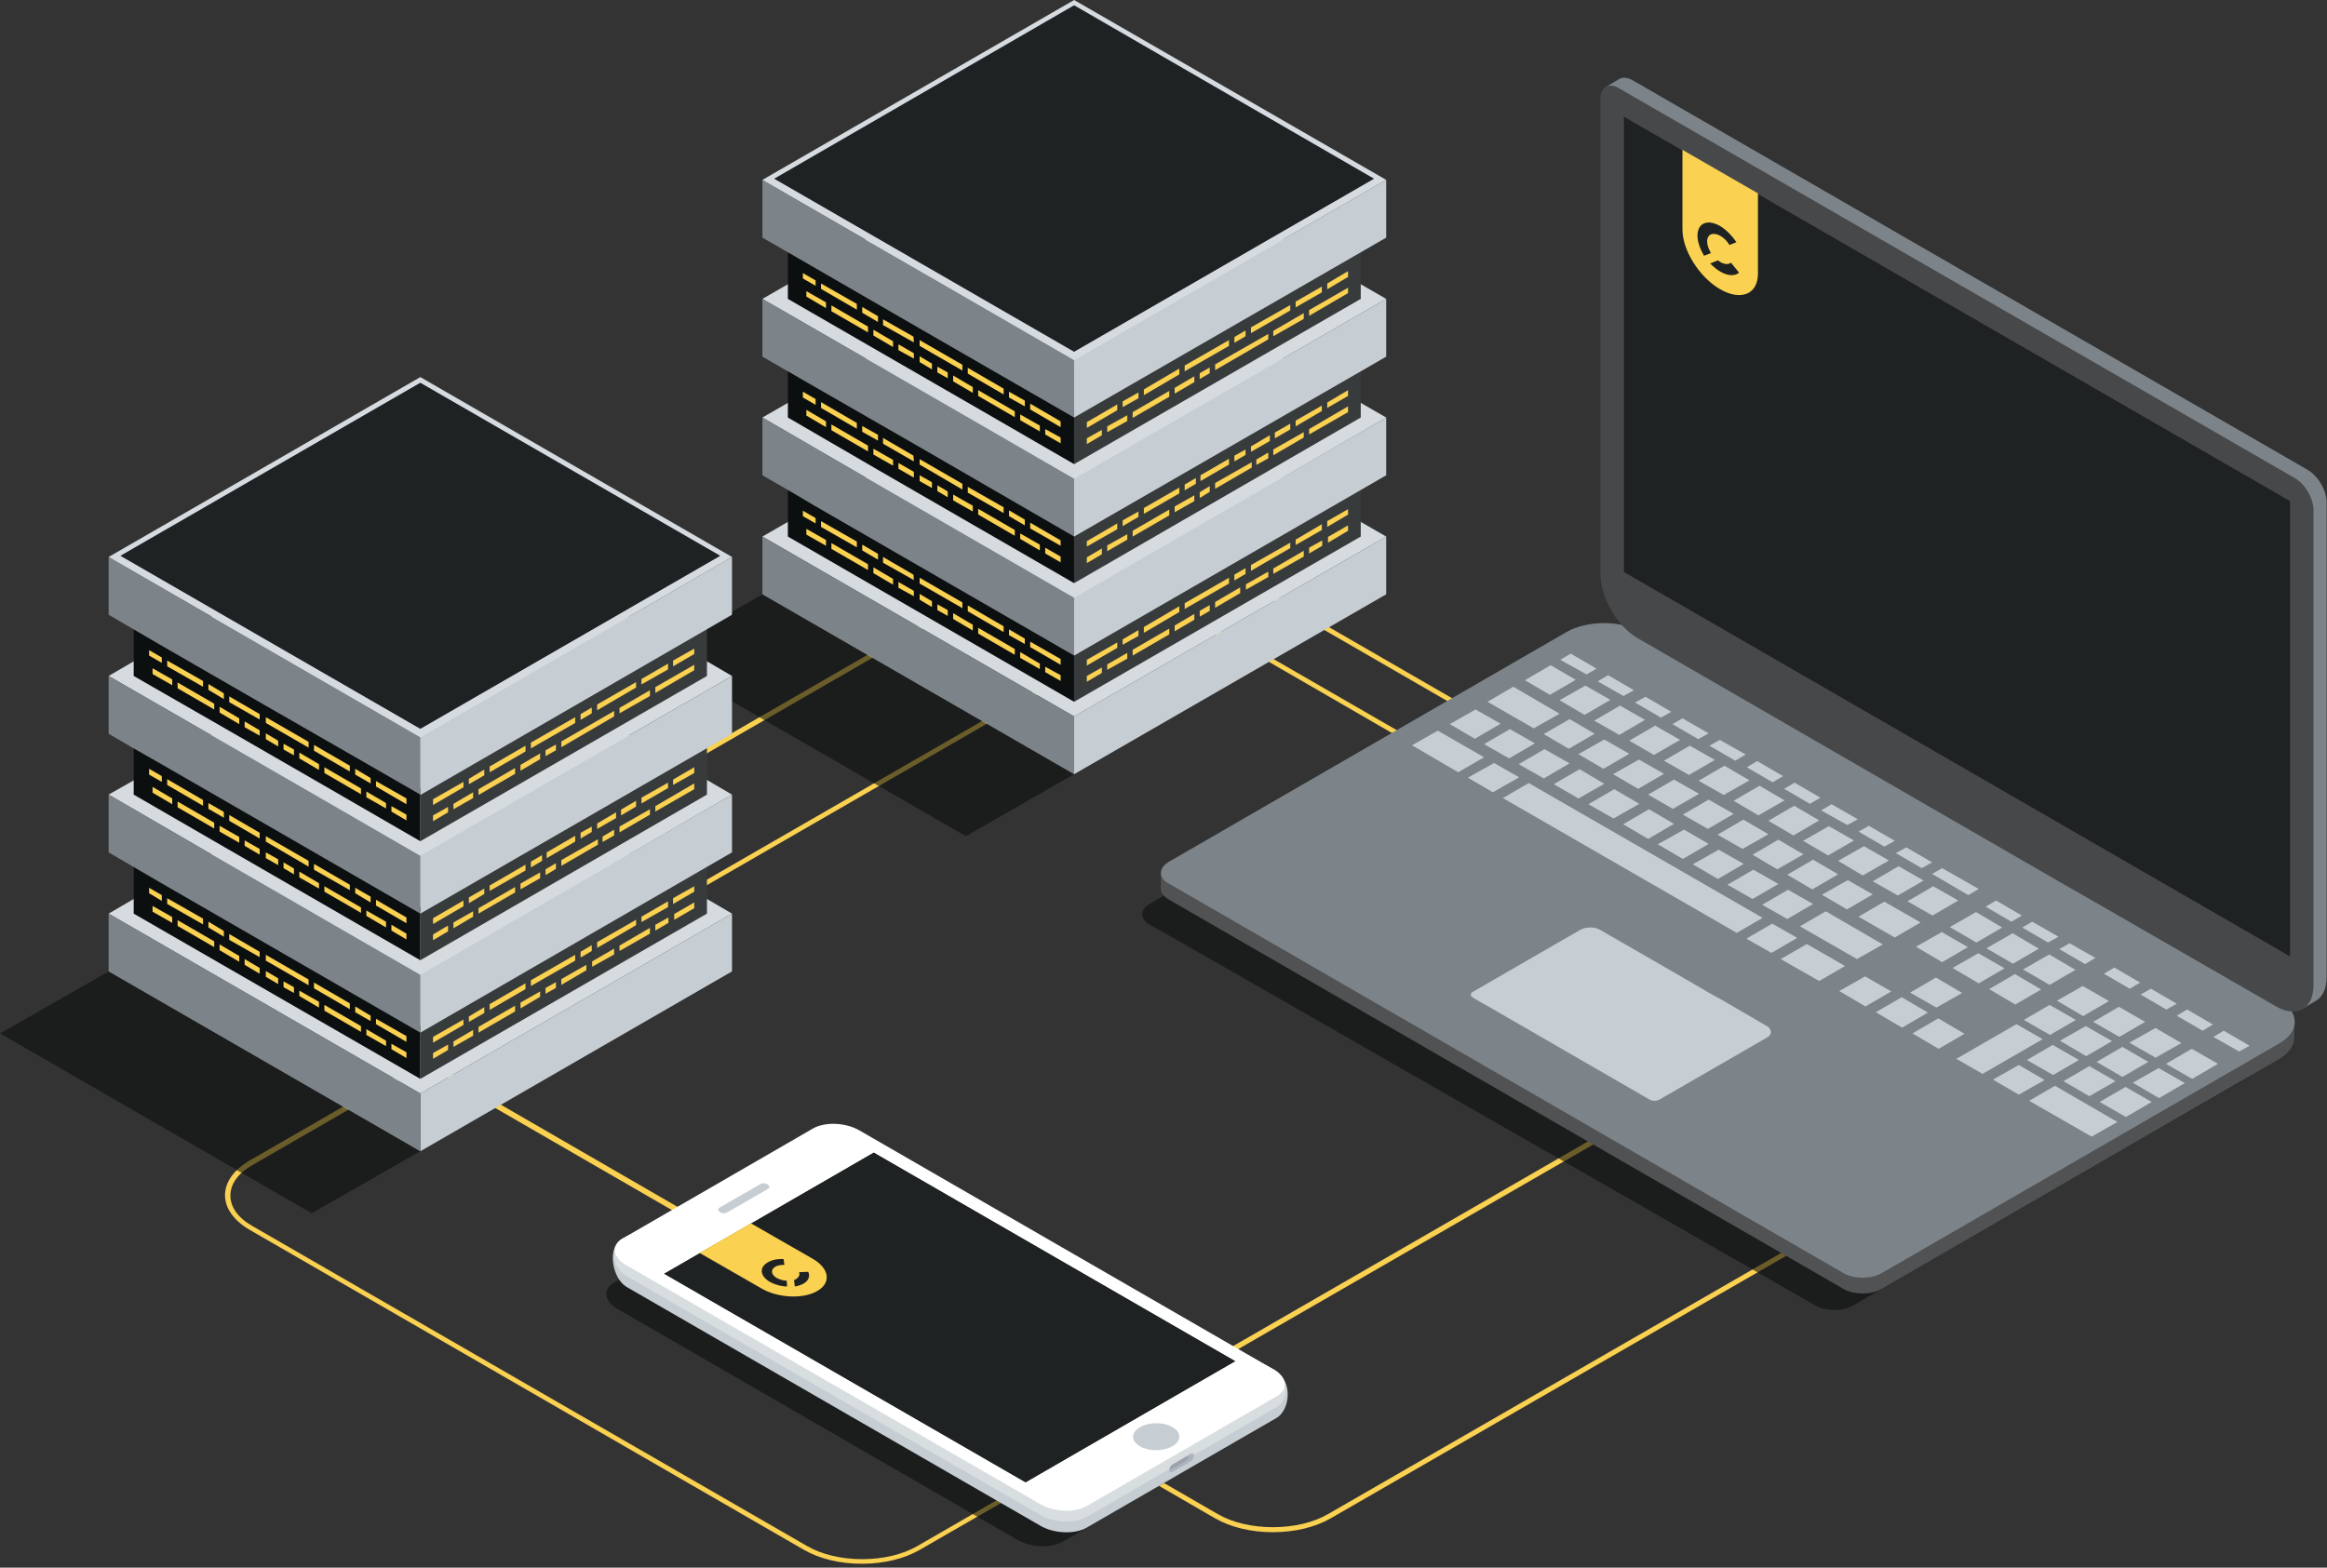 <?xml version="1.0" encoding="utf-8"?>
<!-- Generator: Adobe Illustrator 23.0.3, SVG Export Plug-In . SVG Version: 6.00 Build 0)  -->
<svg version="1.1" xmlns="http://www.w3.org/2000/svg" xmlns:xlink="http://www.w3.org/1999/xlink" x="0px" y="0px"
	 viewBox="0 0 604 407" style="enable-background:new 0 0 604 407;" xml:space="preserve">
<rect x="0" y="0" width="604" height="407" fill="#333333" stroke="none"/>
<style type="text/css">
	.st0{fill:#FAD151;}
	.st1{opacity:0.6;fill:#0C0F10;}
	.st2{fill:#505253;}
	.st3{fill:#7D8489;}
	.st4{fill:#C7CED3;}
	.st5{fill:#464849;}
	.st6{fill:#1F2223;}
	.st7{fill:#D6DBDF;}
	.st8{fill:#383B3C;}
	.st9{fill:#0C0F10;}
	.st10{fill:#4C6089;}
	.st11{fill:#D8DDE0;}
	.st12{fill:#FFFFFF;}
	.st13{fill:#AEB3BF;}
	.st14{fill:#9BA0AA;}
</style>
<g id="Linien">
	<g>
		<g>
			<path class="st0" d="M471.1,254.3c-0.4-0.8-1-1.7-1.7-2.4c-1-1.1-2.3-2.1-3.8-2.9l-14.1-8.1l-1.2-0.7l-128.6-74.2
				c-4-2.3-9.3-3.6-15-3.6c-5.7,0-11,1.3-15,3.6l-171.4,98.8c0,0-0.1,0-0.1,0.1c-0.4,0.2-0.8,0.5-1.2,0.8c-3.1,2.1-4.9,4.8-5.1,7.6
				c0,0.2,0,0.4,0,0.6c0,0.3,0,0.6,0,0.8c0.3,3.1,2.6,6,6.4,8.2l66.1,38.2l77.7,44.9c1.5,0.8,3.1,1.6,4.9,2.1
				c3.1,1,6.5,1.5,10.1,1.5c5.7,0,11-1.3,15-3.6l120.9-69.7l1.4-0.8l49.1-28.3c4.1-2.4,6.4-5.6,6.4-9
				C472,256.7,471.7,255.5,471.1,254.3z M464.9,265.9l-48.5,28l-1.2,0.7l-121.7,70.2c-3.8,2.2-8.9,3.4-14.3,3.4
				c-5.4,0-10.5-1.2-14.3-3.4l-77.5-44.8l-2.6-1.5L121,281.6c-3.6-2.1-5.7-4.9-5.8-7.8v-0.1c0-0.5,0.1-1,0.2-1.4
				c0.5-2.2,2.2-4.3,4.9-6.1c0.2-0.1,0.5-0.3,0.7-0.4l0.6-0.3L292.4,167c3.8-2.2,8.9-3.4,14.3-3.4c5.4,0,10.5,1.2,14.3,3.4l65.7,38
				l62.2,35.9l1.3,0.7l14.6,8.5c1.5,0.8,2.7,1.8,3.6,2.8c1.4,1.5,2.2,3.3,2.2,5.1C470.7,260.9,468.6,263.7,464.9,265.9z"/>
		</g>
		<g>
			<path class="st0" d="M516.7,277.5l-16.9-9.6l-18.5-10.7l-1.2-0.7L422,223c-1.5-0.8-3.1-1.5-4.8-2.1l62.2,35.9l-0.6,0.4l1.2,0.7
				l18.9,10.9l2.6,1.5l14.6,8.2c3.7,2.1,5.7,4.9,5.7,7.9c0,3-2,5.8-5.7,7.9l-171.4,98.8c-3.8,2.2-8.9,3.4-14.3,3.4
				c-5.4,0-10.5-1.2-14.3-3.4l-50.9-29.4l-1.3-0.7l-13.5-7.8l-29-16.6c-1.5-0.8-2.7-1.8-3.6-2.8l-2.6-1.5c0.4,0.9,1,1.7,1.7,2.5
				c1,1.1,2.3,2.1,3.8,2.9l41.9,24l1.3,0.7l51.5,29.8c4,2.3,9.3,3.6,15,3.6c5.7,0,11-1.3,15-3.6l171.4-98.8c4.1-2.4,6.4-5.6,6.4-9
				C523.1,283,520.8,279.8,516.7,277.5z"/>
		</g>
		<g>
			<path class="st0" d="M416.5,293.8l-1.2,0.7v0.1c0,0.5-0.1,1-0.2,1.4l1.4-0.8c0-0.2,0-0.4,0-0.6
				C416.5,294.4,416.5,294.1,416.5,293.8z M281.4,376.4l-43.3,25c-3.8,2.2-8.9,3.4-14.3,3.4c-5.4,0-10.5-1.2-14.3-3.4L65.5,318.3
				c-3.7-2.1-5.7-4.9-5.7-7.9c0-3,2-5.8,5.7-7.9l48.5-28l1.2-0.7l9.1-5.3l1.3-0.7l-1.3-0.7l-1.3,0.7l-7.7,4.4l-1.4,0.8l-49.1,28.3
				c-4.1,2.4-6.4,5.6-6.4,9c0,3.4,2.3,6.6,6.4,9l143.9,83.1c4,2.3,9.3,3.6,15,3.6c5.7,0,11-1.3,15-3.6l43.9-25.3l1.3-0.7l-1.3-0.7
				L281.4,376.4z"/>
		</g>
		<g>
			<path class="st0" d="M450.2,223.6l-143.9-83.1c-4-2.3-9.3-3.6-15-3.6c-5.6,0-11,1.3-15,3.6L105,239.4c-4.1,2.4-6.4,5.6-6.4,9
				c0,3.4,2.3,6.6,6.4,9l14.1,8.1l1.2,0.7l2.8,1.6l1.3,0.7l1.3-0.7l-1.3-0.7l-2.8-1.6l-1.3-0.7l-14.6-8.5c-3.7-2.1-5.8-5-5.8-7.9
				c0-3,2-5.8,5.8-7.9L277,141.6c3.8-2.2,8.9-3.4,14.3-3.4c5.4,0,10.5,1.2,14.4,3.4l143.9,83.1c3.7,2.1,5.7,4.9,5.7,7.9
				c0,2.8-1.8,5.4-5.1,7.5c-0.2,0.1-0.4,0.3-0.6,0.4c0,0,0,0-0.1,0l-0.6,0.3l-0.6,0.4l1.2,0.7l0.6-0.3c0,0,0.1,0,0.1,0
				c0.2-0.1,0.4-0.2,0.6-0.4c0.2-0.1,0.4-0.3,0.6-0.4c3.3-2.3,5.1-5.1,5.1-8.2C456.6,229.2,454.3,226,450.2,223.6z"/>
		</g>
	</g>
</g>
<g id="Schatten">
	<polygon class="st1" points="109.1,298.9 80.9,315 0,268.3 28.2,252.2 	"/>
	<polygon class="st1" points="278.8,201 250.7,217.1 169.7,170.4 197.9,154.3 	"/>
	<path class="st1" d="M298.5,234.6l102.2-59.1c5.3-3.1,13.9-3.1,19.2-0.1l76.6,43.9l32.4,18.6l10.8,6.2l43.4,24.9
		c1.3,0.8,2.3,1.6,3,2.6c0.1,0.1,0.1,0.2,0.1,0.2c0,0.1,0.1,0.1,0.1,0.2c0.1,0.2,0.2,0.4,0.3,0.6c0.1,0.2,0.2,0.4,0.2,0.5
		c0,0,0,0,0,0c0.7,2.4-0.5,5-3.8,6.9L480.9,339c-2.6,1.5-6.9,1.5-9.6,0l-155.6-89.1l-11.4-6.5l-5.8-3.3
		C295.8,238.6,295.8,236.1,298.5,234.6z"/>
	<path class="st1" d="M159.4,333l47.7-27.6c3-1.7,8.3-1.5,11.7,0.5l103.9,60c3.5,2,3.8,5,0.8,6.8l-47.7,27.6
		c-3,1.7-8.3,1.5-11.7-0.5l-103.9-60C156.8,337.8,156.4,334.7,159.4,333z"/>
</g>
<g id="Ebene_1">
	<g>
		<g>
			<g>
				<g>
					<path class="st2" d="M302.8,228.3l-1.5-1.7l0,4.1h0c0,1,0.7,2,2,2.8l175.3,101.2c2.7,1.5,7,1.5,9.7,0l103.2-59.7
						c2.7-1.6,4.1-3.7,4-5.7h0l0-4.1l-1.5,0.6c-0.6-0.7-1.5-1.4-2.5-2L426,168.2c-5.4-3.1-14.1-3.1-19.4,0l-103.3,59.7
						C303.1,228.1,303,228.2,302.8,228.3z"/>
					<path class="st3" d="M303.3,223.8l103.3-59.7c5.4-3.1,14.1-3.1,19.4,0l77.7,44.9l32.9,19l11,6.3l44.1,25.4
						c1.3,0.8,2.3,1.7,3,2.6c0.1,0.1,0.1,0.2,0.1,0.2c0,0.1,0.1,0.1,0.1,0.2c0.1,0.2,0.2,0.4,0.3,0.6c0.1,0.2,0.2,0.4,0.2,0.6
						c0,0,0,0,0,0c0.8,2.5-0.5,5.1-3.8,7l-103.3,59.7c-2.7,1.5-7,1.5-9.7,0l-157.9-91.2l-11.6-6.7l-5.9-3.4
						C300.7,227.9,300.7,225.4,303.3,223.8z"/>
					<path class="st4" d="M382.3,259c-0.7-0.4-0.7-1.1,0-1.5l27.9-16.1c1.4-0.8,3.7-0.8,5.1,0l20.3,11.7l8.6,5l2.9,1.6l11.5,6.7
						c0.4,0.2,0.6,0.4,0.8,0.7c0,0,0,0,0,0.1c0,0,0,0,0,0c0,0,0.1,0.1,0.1,0.2c0,0,0,0.1,0.1,0.2c0,0,0,0,0,0c0.2,0.6-0.1,1.3-1,1.8
						l-27.9,16.1c-0.7,0.4-1.8,0.4-2.5,0l-41.2-23.8l-3-1.7L382.3,259z"/>
				</g>
				<path class="st3" d="M419,23l-2.2-0.4l3.5-2.1h0c0.9-0.5,2.1-0.4,3.4,0.3l175.3,101.2c2.7,1.6,4.9,5.3,4.9,8.4v123.2
					c0,3.2-1.1,5.3-2.9,6.3l0,0l-3.5,2.1l-0.2-1.6c-0.9-0.2-1.9-0.6-3-1.2l-165.6-95.6c-5.4-3.1-9.7-10.6-9.7-16.8V23.6
					C419,23.4,419,23.2,419,23z"/>
				<path class="st5" d="M415.4,25.7v123.2c0,6.2,4.3,13.7,9.7,16.8l77.7,44.9l32.9,19l11,6.3l44.1,25.4c1.4,0.8,2.6,1.2,3.8,1.3
					c0.1,0,0.2,0,0.3,0c0.1,0,0.1,0,0.2,0c0.2,0,0.5,0,0.7,0c0.2,0,0.4,0,0.6-0.1c0,0,0,0,0,0c2.5-0.6,4.1-3,4.1-6.8V132.5
					c0-3.1-2.2-6.9-4.9-8.4L437.7,33l-11.6-6.7l-5.9-3.4C417.6,21.3,415.4,22.6,415.4,25.7z"/>
				<polygon class="st6" points="594.4,248.3 421.5,148.5 421.5,30.3 594.4,130.1 				"/>
				<g>
					<g>
						<polygon class="st4" points="501.5,226.9 510.9,232.4 513.6,230.8 504.1,225.4 						"/>
						<polygon class="st4" points="495.1,234 501.6,237.7 508.3,233.8 501.8,230.1 						"/>
						<polygon class="st4" points="492.1,221.5 498.8,225.4 501.5,223.9 494.8,220 						"/>
						<polygon class="st4" points="482.4,215.9 489.1,219.8 491.8,218.3 485.1,214.4 						"/>
						<polygon class="st4" points="472.7,210.4 479.5,214.2 482.2,212.7 475.4,208.8 						"/>
						<polygon class="st4" points="463.1,204.8 469.8,208.7 472.5,207.1 465.8,203.2 						"/>
						<polygon class="st4" points="453.4,199.2 460.1,203.1 462.8,201.5 456.1,197.6 						"/>
						<polygon class="st4" points="443.7,193.6 450.4,197.5 453.1,195.9 446.4,192.1 						"/>
						<polygon class="st4" points="434.1,188 440.8,191.9 443.5,190.4 436.7,186.5 						"/>
						<polygon class="st4" points="424.4,182.4 431.1,186.3 433.8,184.8 427.1,180.9 						"/>
						<polygon class="st4" points="414.7,176.9 421.4,180.7 424.1,179.2 417.4,175.3 						"/>
						<polygon class="st4" points="405,171.3 411.8,175.1 414.4,173.6 407.7,169.7 						"/>
						<polygon class="st4" points="482.4,238 491.8,243.4 498.5,239.5 489.1,234.1 						"/>
						<polygon class="st4" points="467.2,240.5 482,249 488.7,245.2 473.9,236.6 						"/>
						<polygon class="st4" points="462.2,249 472.2,254.7 478.9,250.8 469,245.1 						"/>
						<polygon class="st4" points="486.1,228.8 492.6,232.5 499.3,228.6 492.8,224.9 						"/>
						<polygon class="st4" points="477.1,223.5 483.5,227.3 490.3,223.4 483.8,219.7 						"/>
						<polygon class="st4" points="468,218.3 474.5,222.1 481.2,218.2 474.7,214.5 						"/>
						<polygon class="st4" points="459,213.1 465.5,216.9 472.2,213 465.7,209.2 						"/>
						<polygon class="st4" points="450,207.9 456.4,211.7 463.2,207.8 456.7,204 						"/>
						<polygon class="st4" points="440.9,202.7 447.4,206.4 454.1,202.6 447.6,198.8 						"/>
						<polygon class="st4" points="431.9,197.5 438.4,201.2 445.1,197.3 438.6,193.6 						"/>
						<polygon class="st4" points="422.9,192.3 429.3,196 436.1,192.1 429.6,188.4 						"/>
						<polygon class="st4" points="413.8,187.1 420.3,190.8 427,186.9 420.5,183.2 						"/>
						<polygon class="st4" points="404.8,181.8 411.3,185.6 418,181.7 411.5,178 						"/>
						<polygon class="st4" points="457.4,234.9 463.9,238.6 470.6,234.7 464.1,231 						"/>
						<polygon class="st4" points="448.4,229.7 454.9,233.4 461.6,229.5 455.1,225.8 						"/>
						<polygon class="st4" points="439.4,224.4 445.9,228.2 452.6,224.3 446.1,220.6 						"/>
						<polygon class="st4" points="430.3,219.2 436.8,223 443.5,219.1 437.1,215.4 						"/>
						<polygon class="st4" points="421.3,214 427.8,217.8 434.5,213.9 428,210.1 						"/>
						<polygon class="st4" points="412.3,208.8 418.8,212.5 425.5,208.7 419,204.9 						"/>
						<polygon class="st4" points="403.3,203.6 409.7,207.3 416.4,203.5 410,199.7 						"/>
						<polygon class="st4" points="394.2,198.4 400.7,202.1 407.4,198.2 400.9,194.5 						"/>
						<polygon class="st4" points="385.2,193.2 391.7,196.9 398.4,193 391.9,189.3 						"/>
						<polygon class="st4" points="376.3,188 382.8,191.8 389.5,187.9 383,184.2 						"/>
						<polygon class="st4" points="395.8,176.6 402.3,180.4 409,176.5 402.5,172.7 						"/>
						<polygon class="st4" points="472.9,232.3 479.4,236.1 486.1,232.2 479.6,228.5 						"/>
						<polygon class="st4" points="463.9,227.1 470.4,230.9 477.1,227 470.6,223.2 						"/>
						<polygon class="st4" points="454.9,221.9 461.3,225.7 468.1,221.8 461.6,218 						"/>
						<polygon class="st4" points="445.8,216.7 452.3,220.4 459,216.6 452.5,212.8 						"/>
						<polygon class="st4" points="436.8,211.5 443.3,215.2 450,211.3 443.5,207.6 						"/>
						<polygon class="st4" points="427.8,206.3 434.2,210 441,206.1 434.5,202.4 						"/>
						<polygon class="st4" points="418.7,201 425.2,204.8 431.9,200.9 425.4,197.2 						"/>
						<polygon class="st4" points="409.7,195.8 416.2,199.6 422.9,195.7 416.4,192 						"/>
						<polygon class="st4" points="400.7,190.6 407.2,194.4 413.9,190.5 407.4,186.7 						"/>
						<polygon class="st4" points="386.1,182.2 398.1,189.1 404.8,185.3 392.8,178.3 						"/>
						<polygon class="st4" points="453.3,243.7 459.8,247.4 466.5,243.5 460,239.8 						"/>
						<polygon class="st4" points="457.5,238.3 450.8,242.2 390.1,207.2 396.8,203.3 						"/>
						<polygon class="st4" points="381,201.9 387.5,205.7 394.3,201.8 387.8,198.1 						"/>
						<polygon class="st4" points="366.5,193.5 378.5,200.5 385.2,196.6 373.2,189.7 						"/>
					</g>
					<g>
						<polygon class="st4" points="574.5,269.2 581.2,273 583.9,271.5 577.2,267.6 						"/>
						<polygon class="st4" points="565,263.7 571.7,267.6 574.4,266 567.7,262.1 						"/>
						<polygon class="st4" points="555.6,258.2 562.3,262.1 565,260.6 558.3,256.7 						"/>
						<polygon class="st4" points="546.1,252.8 552.8,256.7 555.5,255.1 548.8,251.2 						"/>
						<polygon class="st4" points="562.2,276.2 569,280.1 575.7,276.2 568.9,272.3 						"/>
						<polygon class="st4" points="552.7,270.7 559.5,274.6 566.2,270.8 559.5,266.9 						"/>
						<polygon class="st4" points="543.3,265.3 550.1,269.2 556.8,265.3 550,261.4 						"/>
						<polygon class="st4" points="533.9,259.8 540.7,263.8 547.4,259.9 540.6,256 						"/>
						<polygon class="st4" points="553.6,281.1 560.4,285.1 567.1,281.2 560.3,277.3 						"/>
						<polygon class="st4" points="544.2,275.7 550.9,279.6 557.6,275.7 550.9,271.8 						"/>
						<polygon class="st4" points="534.7,270.2 541.5,274.2 548.2,270.3 541.4,266.4 						"/>
						<polygon class="st4" points="525.3,264.8 532.1,268.7 538.8,264.8 532,260.9 						"/>
						<polygon class="st4" points="545,286.1 551.8,290 558.5,286.1 551.7,282.2 						"/>
						<polygon class="st4" points="535.6,280.7 542.3,284.6 549.1,280.7 542.3,276.8 						"/>
						<polygon class="st4" points="526.1,275.2 532.9,279.1 539.6,275.2 532.8,271.3 						"/>
						<polygon class="st4" points="526.7,285.8 542.9,295.1 549.6,291.3 533.4,281.9 						"/>
						<polygon class="st4" points="517.3,280.3 524,284.2 530.7,280.4 524,276.5 						"/>
						<polygon class="st4" points="507.8,274.9 514.6,278.8 530.2,269.8 523.4,265.9 						"/>
					</g>
					<g>
						<polygon class="st4" points="534.5,246.4 541.2,250.3 543.9,248.7 537.2,244.9 						"/>
						<polygon class="st4" points="524.9,240.8 531.6,244.7 534.3,243.2 527.5,239.3 						"/>
						<polygon class="st4" points="515.4,235.4 522.1,239.3 524.8,237.7 518.1,233.8 						"/>
						<polygon class="st4" points="525.1,251.7 532,255.7 538.7,251.8 531.9,247.8 						"/>
						<polygon class="st4" points="515.6,246.2 522.5,250.2 529.2,246.3 522.4,242.3 						"/>
						<polygon class="st4" points="506.1,240.7 513,244.7 519.7,240.8 512.9,236.8 						"/>
						<polygon class="st4" points="516.3,256.8 523.1,260.8 529.8,256.9 523,252.9 						"/>
						<polygon class="st4" points="506.8,251.3 513.6,255.3 520.3,251.4 513.5,247.5 						"/>
						<polygon class="st4" points="497.3,245.8 504.1,249.8 510.8,245.9 504,242 						"/>
						<polygon class="st4" points="495.8,257.7 502.6,261.6 509.3,257.8 502.5,253.8 						"/>
						<polygon class="st4" points="496.4,268.3 503.2,272.3 509.9,268.4 503.1,264.4 						"/>
						<polygon class="st4" points="486.9,262.8 493.7,266.8 500.4,262.9 493.6,258.9 						"/>
						<polygon class="st4" points="477.4,257.3 484.2,261.3 490.9,257.4 484.1,253.5 						"/>
					</g>
				</g>
			</g>
		</g>
	</g>
	<g>
		<g>
			<polygon class="st7" points="190,237.2 109.1,283.9 28.2,237.2 34.7,233.4 41.9,229.3 43.4,228.4 54.9,221.8 58.2,219.9 
				68.6,213.8 70.2,213 81.6,206.3 81.6,206.3 84.9,204.4 95.4,198.4 96.9,197.5 108.3,190.9 109.1,190.5 109.9,190.9 136.6,206.3 
				136.6,206.3 163.3,221.8 183.5,233.4 			"/>
			<polygon class="st8" points="109.1,280.1 109.1,266.3 183.5,223.4 183.5,237.2 			"/>
			<polygon class="st9" points="109.1,266.3 109.1,280.1 34.7,237.2 34.7,223.4 43.4,228.4 			"/>
			<polygon class="st4" points="190,237.2 190,252.2 109.1,298.9 109.1,283.9 			"/>
			<polygon class="st7" points="190,206.3 163.3,221.8 109.1,253.1 54.9,221.8 28.2,206.3 34.7,202.6 41.9,198.4 43.4,197.5 
				54.9,190.9 54.9,190.9 58.2,189 68.6,183 70.2,182.1 81.6,175.5 83.5,174.4 109.1,159.6 134.7,174.4 136.6,175.5 163.3,190.9 
				163.3,190.9 183.5,202.5 			"/>
			<polygon class="st8" points="109.1,249.3 109.1,235.4 183.5,192.5 183.5,206.3 			"/>
			<polygon class="st9" points="109.1,235.4 109.1,249.3 58.2,219.9 34.7,206.3 34.7,192.5 43.4,197.5 70.2,213 			"/>
			<polygon class="st4" points="190,206.3 190,221.3 109.1,268.1 109.1,253.1 			"/>
			<polygon class="st7" points="190,175.5 163.3,190.9 136.6,206.3 109.1,222.2 81.6,206.3 54.9,190.9 28.2,175.5 34.7,171.7 
				41.9,167.6 43.4,166.7 54.9,160.1 56.8,159 74.5,148.8 109.1,128.8 125,137.9 161.5,159 163.3,160.1 183.5,171.7 183.5,171.7 			
				"/>
			<polygon class="st8" points="109.1,218.4 109.1,204.6 183.5,161.7 183.5,175.5 			"/>
			<polygon class="st9" points="109.1,204.6 109.1,218.4 84.9,204.4 58.2,189 34.7,175.5 34.7,161.7 43.4,166.7 70.2,182.1 
				96.9,197.5 			"/>
			<polygon class="st4" points="190,175.5 190,190.5 109.1,237.2 109.1,222.2 			"/>
			<polygon class="st4" points="190,144.6 190,159.6 109.1,206.4 109.1,191.4 			"/>
			<polygon class="st3" points="28.2,237.2 28.2,252.2 109.1,298.9 109.1,283.9 			"/>
			<polygon class="st3" points="109.1,253.1 109.1,268.1 41.9,229.3 34.7,225.1 28.2,221.3 28.2,206.3 54.9,221.8 			"/>
			<polygon class="st3" points="109.1,222.2 109.1,237.2 68.6,213.8 41.9,198.4 34.7,194.3 28.2,190.5 28.2,175.5 54.9,190.9 
				81.6,206.3 			"/>
			<polygon class="st3" points="109.1,191.4 109.1,206.3 95.4,198.4 68.6,183 41.9,167.6 34.7,163.4 28.2,159.6 28.2,144.6 
				54.9,160.1 81.6,175.5 108.3,190.9 			"/>
			<polygon class="st7" points="190,144.6 109.1,191.4 28.2,144.6 109.1,97.9 			"/>
			<polygon class="st10" points="186.9,144.3 109.1,189.2 31.3,144.3 109.1,99.4 			"/>
			<polygon class="st6" points="186.9,144.3 109.1,189.2 31.3,144.3 109.1,99.4 			"/>
			<polygon class="st0" points="112.4,269.2 120.3,264.7 120.3,266.1 112.4,270.7 			"/>
			<polygon class="st0" points="121.7,263.9 125.7,261.5 125.7,263 121.7,265.3 			"/>
			<polygon class="st0" points="127.1,260.7 136.4,255.3 136.4,256.8 127.1,262.2 			"/>
			<polygon class="st0" points="137.8,254.5 149.3,247.9 149.3,249.4 137.8,256 			"/>
			<polygon class="st0" points="150.7,247.1 153.6,245.4 153.6,246.9 150.7,248.6 			"/>
			<polygon class="st0" points="155,244.6 165.1,238.8 165.1,240.2 155,246.1 			"/>
			<polygon class="st0" points="166.5,238 173.4,234 173.4,235.5 166.5,239.4 			"/>
			<polygon class="st0" points="180.2,230.1 180.2,231.5 174.7,234.7 174.7,233.2 			"/>
			<polygon class="st0" points="112.4,273.4 116.3,271.2 116.3,272.6 112.4,274.9 			"/>
			<polygon class="st0" points="122.8,267.4 122.8,268.9 117.7,271.8 117.7,270.4 			"/>
			<polygon class="st0" points="133.7,261.1 133.7,262.6 124.2,268.1 124.2,266.6 			"/>
			<polygon class="st0" points="140.2,257.4 140.2,258.8 135.1,261.8 135.1,260.3 			"/>
			<polygon class="st0" points="144.3,255 144.3,256.5 141.6,258 141.6,256.5 			"/>
			<polygon class="st0" points="152.2,250.5 145.7,254.2 145.7,255.7 152.2,251.9 			"/>
			<polygon class="st0" points="153.7,249.6 153.7,251 159.4,247.8 159.4,246.3 			"/>
			<polygon class="st0" points="168.7,240.9 168.7,242.4 160.8,246.9 160.8,245.5 			"/>
			<polygon class="st0" points="173.5,238.2 170.1,240.1 170.1,241.6 173.5,239.6 			"/>
			<polygon class="st0" points="175,237.3 175,238.8 180.2,235.8 180.2,234.3 			"/>
			<polygon class="st0" points="105.5,269 97.6,264.5 97.6,265.9 105.5,270.5 			"/>
			<polygon class="st0" points="96.2,263.7 92.2,261.3 92.2,262.8 96.2,265.1 			"/>
			<polygon class="st0" points="90.8,260.5 81.5,255.1 81.5,256.6 90.8,262 			"/>
			<polygon class="st0" points="69,247.9 69,249.4 80.1,255.8 80.1,254.3 			"/>
			<polygon class="st0" points="105.5,273.2 101.6,271 101.6,272.4 105.5,274.7 			"/>
			<polygon class="st0" points="95.1,267.2 95.1,268.7 100.2,271.6 100.2,270.2 			"/>
			<polygon class="st0" points="84.2,260.9 84.2,262.4 93.7,267.9 93.7,266.4 			"/>
			<polygon class="st0" points="77.7,257.2 77.7,258.6 82.8,261.6 82.8,260.1 			"/>
			<polygon class="st0" points="73.6,254.8 73.6,256.3 76.3,257.8 76.3,256.3 			"/>
			<polygon class="st0" points="69,252.1 69,253.6 72.2,255.5 72.2,254 			"/>
			<polygon class="st0" points="112.4,238.4 120.3,233.8 120.3,235.3 112.4,239.9 			"/>
			<polygon class="st0" points="121.7,233 125.7,230.7 125.7,232.1 121.7,234.5 			"/>
			<polygon class="st0" points="127.1,229.9 136.4,224.5 136.4,226 127.1,231.3 			"/>
			<polygon class="st0" points="140.7,222 137.8,223.7 137.8,225.2 140.7,223.5 			"/>
			<polygon class="st0" points="141.9,221.3 141.9,222.8 149.3,218.5 149.3,217 			"/>
			<polygon class="st0" points="150.7,216.2 153.6,214.6 153.6,216 150.7,217.7 			"/>
			<polygon class="st0" points="159.9,210.9 155,213.8 155,215.2 159.9,212.4 			"/>
			<polygon class="st0" points="161.2,211.7 165.1,209.4 165.1,207.9 161.2,210.2 			"/>
			<polygon class="st0" points="166.5,207.1 173.4,203.2 173.4,204.6 166.5,208.6 			"/>
			<polygon class="st0" points="180.2,199.2 180.2,200.7 174.7,203.8 174.7,202.4 			"/>
			<polygon class="st0" points="112.4,242.6 116.3,240.3 116.3,241.8 112.4,244.1 			"/>
			<polygon class="st0" points="122.8,236.6 122.8,238 117.7,241 117.7,239.5 			"/>
			<polygon class="st0" points="133.7,230.3 133.7,231.7 124.2,237.2 124.2,235.8 			"/>
			<polygon class="st0" points="140.2,226.5 140.2,228 135.1,230.9 135.1,229.4 			"/>
			<polygon class="st0" points="144.3,224.1 144.3,225.6 141.6,227.2 141.6,225.7 			"/>
			<polygon class="st0" points="156.4,217.2 156.4,218.6 159.4,216.9 159.4,215.4 			"/>
			<polygon class="st0" points="155.2,217.9 145.7,223.3 145.7,224.8 155.2,219.3 			"/>
			<polygon class="st0" points="168.7,210.1 168.7,211.5 160.8,216.1 160.8,214.6 			"/>
			<polygon class="st0" points="180.2,203.4 180.2,204.9 170.1,210.7 170.1,209.3 			"/>
			<polygon class="st0" points="105.5,238.2 97.6,233.6 97.6,235.1 105.5,239.7 			"/>
			<polygon class="st0" points="96.2,232.8 92.2,230.5 92.2,231.9 96.2,234.3 			"/>
			<polygon class="st0" points="90.8,229.7 81.5,224.3 81.5,225.8 90.8,231.1 			"/>
			<polygon class="st0" points="69,217.1 69,218.5 80.1,225 80.1,223.5 			"/>
			<polygon class="st0" points="105.5,242.4 101.6,240.1 101.6,241.6 105.5,243.9 			"/>
			<polygon class="st0" points="95.1,236.4 95.1,237.8 100.2,240.8 100.2,239.3 			"/>
			<polygon class="st0" points="84.2,230.1 84.2,231.5 93.7,237 93.7,235.6 			"/>
			<polygon class="st0" points="77.7,226.3 77.7,227.8 82.8,230.7 82.8,229.3 			"/>
			<polygon class="st0" points="73.6,223.9 73.6,225.4 76.3,227 76.3,225.5 			"/>
			<polygon class="st0" points="69,221.3 69,222.8 72.2,224.6 72.2,223.1 			"/>
			<polygon class="st0" points="112.4,207.5 120.3,203 120.3,204.4 112.4,209 			"/>
			<polygon class="st0" points="121.7,202.2 125.7,199.8 125.7,201.3 121.7,203.6 			"/>
			<polygon class="st0" points="127.1,199 136.4,193.6 136.4,195.1 127.1,200.5 			"/>
			<polygon class="st0" points="137.8,192.8 149.3,186.2 149.3,187.7 137.8,194.3 			"/>
			<polygon class="st0" points="150.7,185.4 153.6,183.7 153.6,185.2 150.7,186.9 			"/>
			<polygon class="st0" points="155,182.9 165.1,177.1 165.1,178.5 155,184.4 			"/>
			<polygon class="st0" points="166.5,176.3 173.4,172.3 173.4,173.8 166.5,177.7 			"/>
			<polygon class="st0" points="180.2,168.4 180.2,169.8 174.7,173 174.7,171.5 			"/>
			<polygon class="st0" points="112.4,211.7 116.3,209.5 116.3,210.9 112.4,213.2 			"/>
			<polygon class="st0" points="122.8,205.7 122.8,207.2 117.7,210.1 117.7,208.7 			"/>
			<polygon class="st0" points="133.7,199.4 133.7,200.9 124.2,206.4 124.2,204.9 			"/>
			<polygon class="st0" points="140.2,195.6 140.2,197.1 135.1,200.1 135.1,198.6 			"/>
			<polygon class="st0" points="144.3,193.3 144.3,194.8 141.6,196.3 141.6,194.8 			"/>
			<polygon class="st0" points="159.4,184.6 159.4,186 145.7,194 145.7,192.5 			"/>
			<polygon class="st0" points="168.7,179.2 168.7,180.7 160.8,185.2 160.8,183.8 			"/>
			<polygon class="st0" points="180.2,172.6 180.2,174 170.1,179.9 170.1,178.4 			"/>
			<polygon class="st0" points="105.5,207.3 97.6,202.8 97.6,204.2 105.5,208.8 			"/>
			<polygon class="st0" points="96.2,202 92.2,199.6 92.2,201.1 96.2,203.4 			"/>
			<polygon class="st0" points="90.8,198.8 81.5,193.4 81.5,194.9 90.8,200.3 			"/>
			<polygon class="st0" points="69,186.2 69,187.7 80.1,194.1 80.1,192.6 			"/>
			<polygon class="st0" points="105.5,211.5 101.6,209.3 101.6,210.7 105.5,213 			"/>
			<polygon class="st0" points="95.1,205.5 95.1,207 100.2,209.9 100.2,208.5 			"/>
			<polygon class="st0" points="84.2,199.2 84.2,200.7 93.7,206.2 93.7,204.7 			"/>
			<polygon class="st0" points="77.7,195.4 77.7,196.9 82.8,199.9 82.8,198.4 			"/>
			<polygon class="st0" points="73.6,193.1 73.6,194.6 76.3,196.1 76.3,194.6 			"/>
			<polygon class="st0" points="69,190.4 69,191.9 72.2,193.8 72.2,192.3 			"/>
			<polygon class="st0" points="67.4,247.1 59.5,242.5 59.5,244 67.4,248.5 			"/>
			<polygon class="st0" points="58.1,241.7 54.1,239.3 54.1,240.8 58.1,243.2 			"/>
			<polygon class="st0" points="52.7,238.5 43.4,233.2 43.4,234.7 52.7,240 			"/>
			<polygon class="st0" points="38.7,230.5 38.7,231.9 42,233.9 42,232.4 			"/>
			<polygon class="st0" points="67.4,251.3 63.5,249 63.5,250.5 67.4,252.8 			"/>
			<polygon class="st0" points="57,245.2 57,246.7 62.1,249.7 62.1,248.2 			"/>
			<polygon class="st0" points="46.1,238.9 46.1,240.4 55.6,245.9 55.6,244.4 			"/>
			<polygon class="st0" points="39.6,235.2 39.6,236.7 44.7,239.6 44.7,238.1 			"/>
			<polygon class="st0" points="67.4,216.2 59.5,211.6 59.5,213.1 67.4,217.7 			"/>
			<polygon class="st0" points="58.1,210.8 54.1,208.5 54.1,210 58.1,212.3 			"/>
			<polygon class="st0" points="52.7,207.7 43.4,202.3 43.4,203.8 52.7,209.2 			"/>
			<polygon class="st0" points="38.7,199.6 38.7,201.1 42,203 42,201.5 			"/>
			<polygon class="st0" points="67.4,220.4 63.5,218.2 63.5,219.6 67.4,221.9 			"/>
			<polygon class="st0" points="57,214.4 57,215.9 62.1,218.8 62.1,217.3 			"/>
			<polygon class="st0" points="46.1,208.1 46.1,209.6 55.6,215.1 55.6,213.6 			"/>
			<polygon class="st0" points="39.6,204.3 39.6,205.8 44.7,208.8 44.7,207.3 			"/>
			<polygon class="st0" points="67.4,185.4 59.5,180.8 59.5,182.3 67.4,186.8 			"/>
			<polygon class="st0" points="58.1,180 54.1,177.6 54.1,179.1 58.1,181.5 			"/>
			<polygon class="st0" points="52.7,176.8 43.4,171.5 43.4,173 52.7,178.3 			"/>
			<polygon class="st0" points="38.7,168.8 38.7,170.2 42,172.1 42,170.7 			"/>
			<polygon class="st0" points="67.4,189.6 63.5,187.3 63.5,188.8 67.4,191 			"/>
			<polygon class="st0" points="57,183.5 57,185 62.1,188 62.1,186.5 			"/>
			<polygon class="st0" points="46.1,177.2 46.1,178.7 55.6,184.2 55.6,182.7 			"/>
			<polygon class="st0" points="39.6,173.5 39.6,175 44.7,177.9 44.7,176.4 			"/>
		</g>
	</g>
	<g>
		<g>
			<polygon class="st7" points="359.8,139.3 278.8,186 197.9,139.3 204.5,135.5 211.6,131.4 213.2,130.5 224.6,123.9 227.9,122 
				238.4,115.9 239.9,115 251.3,108.4 251.3,108.4 254.6,106.5 265.1,100.5 266.6,99.6 278.1,93 278.8,92.6 279.6,93 306.3,108.4 
				306.3,108.4 333.1,123.9 353.2,135.5 			"/>
			<polygon class="st8" points="278.8,182.2 278.8,168.4 353.2,125.5 353.2,139.3 			"/>
			<polygon class="st9" points="278.8,168.4 278.8,182.2 204.5,139.3 204.5,125.5 213.2,130.5 			"/>
			<polygon class="st4" points="359.8,139.3 359.8,154.3 278.8,201 278.8,186 			"/>
			<polygon class="st7" points="359.8,108.4 333.1,123.9 278.8,155.2 224.6,123.9 197.9,108.4 204.5,104.6 211.6,100.5 213.2,99.6 
				224.6,93 224.6,93 227.9,91.1 238.4,85.1 239.9,84.2 251.4,77.6 253.2,76.5 278.8,61.7 304.5,76.5 306.3,77.6 333.1,93 333.1,93 
				353.2,104.6 			"/>
			<polygon class="st8" points="278.8,151.4 278.8,137.5 353.2,94.6 353.2,108.4 			"/>
			<polygon class="st9" points="278.8,137.5 278.8,151.4 227.9,122 204.5,108.4 204.5,94.6 213.2,99.6 239.9,115 			"/>
			<polygon class="st4" points="359.8,108.4 359.8,123.4 278.8,170.2 278.8,155.2 			"/>
			<polygon class="st7" points="359.8,77.6 333.1,93 306.3,108.4 278.8,124.3 251.3,108.4 224.6,93 197.9,77.6 204.5,73.8 
				211.6,69.6 213.2,68.8 224.6,62.2 226.5,61.1 244.2,50.9 278.8,30.9 294.7,40 331.2,61.1 333.1,62.2 353.2,73.8 353.2,73.8 			
				"/>
			<polygon class="st8" points="278.8,120.5 278.8,106.7 353.2,63.8 353.2,77.6 			"/>
			<polygon class="st9" points="278.8,106.7 278.8,120.5 254.6,106.5 227.9,91.1 204.5,77.6 204.5,63.7 213.2,68.8 239.9,84.2 
				266.6,99.6 			"/>
			<polygon class="st4" points="359.8,77.6 359.8,92.6 278.8,139.3 278.8,124.3 			"/>
			<polygon class="st4" points="359.8,46.7 359.8,61.7 278.8,108.4 278.8,93.5 			"/>
			<polygon class="st3" points="197.9,139.3 197.9,154.3 278.8,201 278.8,186 			"/>
			<polygon class="st3" points="278.8,155.2 278.8,170.2 211.6,131.4 204.5,127.2 197.9,123.4 197.9,108.4 224.6,123.9 			"/>
			<polygon class="st3" points="278.8,124.3 278.8,139.3 238.4,115.9 211.6,100.5 204.5,96.4 197.9,92.6 197.9,77.6 224.6,93 
				251.3,108.4 			"/>
			<polygon class="st3" points="278.8,93.5 278.8,108.4 265.1,100.5 238.4,85.1 211.6,69.6 204.5,65.5 197.9,61.7 197.9,46.7 
				224.6,62.2 251.4,77.6 278.1,93 			"/>
			<polygon class="st7" points="359.8,46.7 278.8,93.5 197.9,46.7 278.8,0 			"/>
			<polygon class="st10" points="356.6,46.4 278.8,91.3 201,46.4 278.8,1.4 			"/>
			<polygon class="st6" points="356.6,46.4 278.8,91.3 201,46.4 278.8,1.4 			"/>
			<polygon class="st0" points="282.1,171.3 290,166.8 290,168.2 282.1,172.8 			"/>
			<polygon class="st0" points="291.4,166 295.5,163.6 295.5,165.1 291.4,167.4 			"/>
			<polygon class="st0" points="296.9,162.8 306.1,157.4 306.1,158.9 296.9,164.3 			"/>
			<polygon class="st0" points="307.5,156.6 319,150 319,151.5 307.5,158.1 			"/>
			<polygon class="st0" points="320.4,149.2 323.3,147.5 323.3,149 320.4,150.7 			"/>
			<polygon class="st0" points="324.7,146.7 334.9,140.9 334.9,142.3 324.7,148.2 			"/>
			<polygon class="st0" points="336.3,140.1 343.1,136.1 343.1,137.6 336.3,141.5 			"/>
			<polygon class="st0" points="349.9,132.2 349.9,133.6 344.5,136.8 344.5,135.3 			"/>
			<polygon class="st0" points="282.1,175.5 286,173.3 286,174.7 282.1,177 			"/>
			<polygon class="st0" points="292.6,169.5 292.6,171 287.4,173.9 287.4,172.5 			"/>
			<polygon class="st0" points="303.5,163.2 303.5,164.7 294,170.2 294,168.7 			"/>
			<polygon class="st0" points="310,159.4 310,160.9 304.9,163.9 304.9,162.4 			"/>
			<polygon class="st0" points="314,157.1 314,158.6 311.4,160.1 311.4,158.6 			"/>
			<polygon class="st0" points="321.9,152.5 315.4,156.3 315.4,157.8 321.9,154 			"/>
			<polygon class="st0" points="323.4,151.7 323.4,153.1 329.2,149.8 329.2,148.4 			"/>
			<polygon class="st0" points="338.4,143 338.4,144.5 330.5,149 330.5,147.6 			"/>
			<polygon class="st0" points="343.2,140.3 339.8,142.2 339.8,143.7 343.2,141.7 			"/>
			<polygon class="st0" points="344.7,139.4 344.7,140.9 349.9,137.8 349.9,136.4 			"/>
			<polygon class="st0" points="275.3,171.1 267.4,166.6 267.4,168 275.3,172.6 			"/>
			<polygon class="st0" points="266,165.8 261.9,163.4 261.9,164.9 266,167.2 			"/>
			<polygon class="st0" points="260.5,162.6 251.2,157.2 251.2,158.7 260.5,164.1 			"/>
			<polygon class="st0" points="238.7,150 238.7,151.5 249.8,157.9 249.8,156.4 			"/>
			<polygon class="st0" points="275.3,175.3 271.3,173.1 271.3,174.5 275.3,176.8 			"/>
			<polygon class="st0" points="264.8,169.3 264.8,170.8 269.9,173.7 269.9,172.3 			"/>
			<polygon class="st0" points="253.9,163 253.9,164.5 263.4,170 263.4,168.5 			"/>
			<polygon class="st0" points="247.4,159.2 247.4,160.7 252.5,163.7 252.5,162.2 			"/>
			<polygon class="st0" points="243.3,156.9 243.3,158.4 246,159.9 246,158.4 			"/>
			<polygon class="st0" points="238.7,154.2 238.7,155.7 241.9,157.6 241.9,156.1 			"/>
			<polygon class="st0" points="282.1,140.5 290,135.9 290,137.4 282.1,141.9 			"/>
			<polygon class="st0" points="291.4,135.1 295.5,132.8 295.5,134.2 291.4,136.6 			"/>
			<polygon class="st0" points="296.9,131.9 306.1,126.6 306.1,128.1 296.9,133.4 			"/>
			<polygon class="st0" points="310.4,124.1 307.5,125.8 307.5,127.3 310.4,125.6 			"/>
			<polygon class="st0" points="311.6,123.4 311.6,124.9 319,120.6 319,119.1 			"/>
			<polygon class="st0" points="320.4,118.3 323.3,116.7 323.3,118.1 320.4,119.8 			"/>
			<polygon class="st0" points="329.6,113 324.7,115.9 324.7,117.3 329.6,114.5 			"/>
			<polygon class="st0" points="330.9,113.8 334.9,111.5 334.9,110 330.9,112.3 			"/>
			<polygon class="st0" points="336.3,109.2 343.1,105.3 343.1,106.7 336.3,110.7 			"/>
			<polygon class="st0" points="349.9,101.3 349.9,102.8 344.5,105.9 344.5,104.5 			"/>
			<polygon class="st0" points="282.1,144.7 286,142.4 286,143.9 282.1,146.2 			"/>
			<polygon class="st0" points="292.6,138.7 292.6,140.1 287.4,143.1 287.4,141.6 			"/>
			<polygon class="st0" points="303.5,132.3 303.5,133.8 294,139.3 294,137.8 			"/>
			<polygon class="st0" points="310,128.6 310,130.1 304.9,133 304.9,131.5 			"/>
			<polygon class="st0" points="314,126.2 314,127.7 311.4,129.3 311.4,127.8 			"/>
			<polygon class="st0" points="326.1,119.3 326.1,120.7 329.2,119 329.2,117.5 			"/>
			<polygon class="st0" points="324.9,120 315.4,125.4 315.4,126.9 324.9,121.4 			"/>
			<polygon class="st0" points="338.4,112.2 338.4,113.6 330.5,118.2 330.5,116.7 			"/>
			<polygon class="st0" points="349.9,105.5 349.9,107 339.8,112.8 339.8,111.4 			"/>
			<polygon class="st0" points="275.3,140.3 267.4,135.7 267.4,137.2 275.3,141.7 			"/>
			<polygon class="st0" points="266,134.9 261.9,132.5 261.9,134 266,136.4 			"/>
			<polygon class="st0" points="260.5,131.7 251.2,126.4 251.2,127.9 260.5,133.2 			"/>
			<polygon class="st0" points="238.7,119.2 238.7,120.6 249.8,127.1 249.8,125.6 			"/>
			<polygon class="st0" points="275.3,144.5 271.3,142.2 271.3,143.7 275.3,146 			"/>
			<polygon class="st0" points="264.8,138.5 264.8,139.9 269.9,142.9 269.9,141.4 			"/>
			<polygon class="st0" points="253.9,132.1 253.9,133.6 263.4,139.1 263.4,137.6 			"/>
			<polygon class="st0" points="247.4,128.4 247.4,129.9 252.5,132.8 252.5,131.3 			"/>
			<polygon class="st0" points="243.3,126 243.3,127.5 246,129.1 246,127.6 			"/>
			<polygon class="st0" points="238.7,123.4 238.7,124.9 241.9,126.7 241.9,125.2 			"/>
			<polygon class="st0" points="282.1,109.6 290,105 290,106.5 282.1,111.1 			"/>
			<polygon class="st0" points="291.4,104.2 295.5,101.9 295.5,103.4 291.4,105.7 			"/>
			<polygon class="st0" points="296.9,101.1 306.1,95.7 306.1,97.2 296.9,102.6 			"/>
			<polygon class="st0" points="307.5,94.9 319,88.3 319,89.8 307.5,96.4 			"/>
			<polygon class="st0" points="320.4,87.5 323.3,85.8 323.3,87.3 320.4,89 			"/>
			<polygon class="st0" points="324.7,85 334.9,79.2 334.9,80.6 324.7,86.5 			"/>
			<polygon class="st0" points="336.3,78.3 343.1,74.4 343.1,75.9 336.3,79.8 			"/>
			<polygon class="st0" points="349.9,70.4 349.9,71.9 344.5,75.1 344.5,73.6 			"/>
			<polygon class="st0" points="282.1,113.8 286,111.6 286,113 282.1,115.3 			"/>
			<polygon class="st0" points="292.6,107.8 292.6,109.3 287.4,112.2 287.4,110.7 			"/>
			<polygon class="st0" points="303.5,101.5 303.5,103 294,108.5 294,107 			"/>
			<polygon class="st0" points="310,97.7 310,99.2 304.9,102.2 304.9,100.7 			"/>
			<polygon class="st0" points="314,95.4 314,96.9 311.4,98.4 311.4,96.9 			"/>
			<polygon class="st0" points="329.2,86.7 329.2,88.1 315.4,96.1 315.4,94.6 			"/>
			<polygon class="st0" points="338.4,81.3 338.4,82.8 330.5,87.3 330.5,85.9 			"/>
			<polygon class="st0" points="349.9,74.7 349.9,76.1 339.8,82 339.8,80.5 			"/>
			<polygon class="st0" points="275.3,109.4 267.4,104.8 267.4,106.3 275.3,110.9 			"/>
			<polygon class="st0" points="266,104 261.9,101.7 261.9,103.2 266,105.5 			"/>
			<polygon class="st0" points="260.5,100.9 251.2,95.5 251.2,97 260.5,102.4 			"/>
			<polygon class="st0" points="238.7,88.3 238.7,89.8 249.8,96.2 249.8,94.7 			"/>
			<polygon class="st0" points="275.3,113.6 271.3,111.4 271.3,112.8 275.3,115.1 			"/>
			<polygon class="st0" points="264.8,107.6 264.8,109.1 269.9,112 269.9,110.5 			"/>
			<polygon class="st0" points="253.9,101.3 253.9,102.8 263.4,108.3 263.4,106.8 			"/>
			<polygon class="st0" points="247.4,97.5 247.4,99 252.5,102 252.5,100.5 			"/>
			<polygon class="st0" points="243.3,95.2 243.3,96.7 246,98.2 246,96.7 			"/>
			<polygon class="st0" points="238.7,92.5 238.7,94 241.9,95.9 241.9,94.4 			"/>
			<polygon class="st0" points="237.1,149.2 229.2,144.6 229.2,146.1 237.2,150.6 			"/>
			<polygon class="st0" points="227.9,143.8 223.8,141.4 223.8,142.9 227.9,145.3 			"/>
			<polygon class="st0" points="222.4,140.6 213.1,135.3 213.1,136.8 222.4,142.1 			"/>
			<polygon class="st0" points="208.4,132.6 208.4,134 211.7,135.9 211.7,134.5 			"/>
			<polygon class="st0" points="237.2,153.4 233.2,151.1 233.2,152.6 237.2,154.8 			"/>
			<polygon class="st0" points="226.7,147.3 226.7,148.8 231.8,151.8 231.8,150.3 			"/>
			<polygon class="st0" points="215.8,141 215.8,142.5 225.3,148 225.3,146.5 			"/>
			<polygon class="st0" points="209.3,137.3 209.3,138.8 214.4,141.7 214.4,140.2 			"/>
			<polygon class="st0" points="237.1,118.3 229.2,113.7 229.2,115.2 237.2,119.8 			"/>
			<polygon class="st0" points="227.9,112.9 223.8,110.6 223.8,112.1 227.9,114.4 			"/>
			<polygon class="st0" points="222.4,109.8 213.1,104.4 213.1,105.9 222.4,111.3 			"/>
			<polygon class="st0" points="208.4,101.7 208.4,103.2 211.7,105.1 211.7,103.6 			"/>
			<polygon class="st0" points="237.2,122.5 233.2,120.2 233.2,121.7 237.2,124 			"/>
			<polygon class="st0" points="226.7,116.5 226.7,118 231.8,120.9 231.8,119.4 			"/>
			<polygon class="st0" points="215.8,110.2 215.8,111.7 225.3,117.2 225.3,115.7 			"/>
			<polygon class="st0" points="209.3,106.4 209.3,107.9 214.4,110.9 214.4,109.4 			"/>
			<polygon class="st0" points="237.1,87.4 229.2,82.9 229.2,84.4 237.2,88.9 			"/>
			<polygon class="st0" points="227.9,82.1 223.8,79.7 223.8,81.2 227.9,83.6 			"/>
			<polygon class="st0" points="222.4,78.9 213.1,73.6 213.1,75 222.4,80.4 			"/>
			<polygon class="st0" points="208.4,70.9 208.4,72.3 211.7,74.2 211.7,72.8 			"/>
			<polygon class="st0" points="237.2,91.7 233.2,89.4 233.2,90.9 237.2,93.1 			"/>
			<polygon class="st0" points="226.7,85.6 226.7,87.1 231.8,90.1 231.8,88.6 			"/>
			<polygon class="st0" points="215.8,79.3 215.8,80.8 225.3,86.3 225.3,84.8 			"/>
			<polygon class="st0" points="209.3,75.6 209.3,77 214.4,80 214.4,78.5 			"/>
		</g>
	</g>
	<g>
		<path class="st4" d="M282.1,396.6l49.3-28.5c3.1-1.8,4.8-9.3-0.9-12.6l-107.4-56.4c-3.6-2.1-9-2.3-12.1-0.5l-49.3,22.9
			c-4.4,2.3-2.7,10.5,0.9,12.6l107.4,62C273.5,398.2,279,398.4,282.1,396.6z"/>
		<path class="st11" d="M282.1,393.8l49.3-28.5c3.1-1.8,3.6-7.5-0.9-9.8l-107.4-59.2c-3.6-2.1-9-2.3-12.1-0.5l-49.3,25.7
			c-3.8,2-2.7,7.7,0.9,9.8l107.4,62C273.5,395.4,279,395.6,282.1,393.8z"/>
		<g>
			<path class="st6" d="M226.8,299.2l93.9,54.2l-54.5,31.5l-93.9-54.2L226.8,299.2z"/>
		</g>
		<g>
			<path class="st6" d="M226.8,299.2l93.9,54.2l-54.5,31.5l-93.9-54.2L226.8,299.2z"/>
		</g>
		<path class="st12" d="M161.7,321.5L211,293c3.1-1.8,8.5-1.6,12.1,0.5l107.4,62c3.6,2.1,4,5.2,0.9,7L282.1,391
			c-3.1,1.8-8.5,1.6-12.1-0.5l-107.4-62C159,326.5,158.6,323.3,161.7,321.5z M266.2,384.9l54.5-31.5l-93.9-54.2l-54.5,31.5
			L266.2,384.9z"/>
		<ellipse transform="matrix(1 -5.423482e-03 5.423482e-03 1 -2.018 1.633)" class="st4" cx="300.1" cy="373" rx="6" ry="3.5"/>
		<path class="st4" d="M187.9,315c0.3,0,0.6-0.1,0.8-0.2l10.6-6.1c0.2-0.1,0.4-0.3,0.4-0.5c0-0.3-0.2-0.5-0.5-0.7
			c-0.3-0.2-0.7-0.3-1-0.3c-0.3,0-0.6,0.1-0.8,0.2l-10.6,6.1c-0.2,0.1-0.4,0.3-0.4,0.5c0,0.3,0.2,0.5,0.5,0.7
			C187.1,314.9,187.5,315,187.9,315z"/>
		<path class="st13" d="M304.3,382.2l4.8-2.8c0.4-0.2,0.8-0.9,0.8-1.4l0,0c0-0.6-0.3-0.8-0.8-0.6l-4.8,2.8c-0.4,0.2-0.8,0.9-0.8,1.4
			l0,0C303.6,382.2,303.9,382.5,304.3,382.2z"/>
		<path class="st14" d="M303.6,381.7c0-0.6,0.3-1.2,0.8-1.4l4.1-2.4c0,0,0,0,0,0l0,0c0,0.6-0.3,1.2-0.8,1.4L303.6,381.7
			C303.6,381.7,303.6,381.7,303.6,381.7L303.6,381.7z"/>
	</g>
	<g>
		<path class="st0" d="M181.6,325.3l16.2,9.3c4.2,2.4,10.7,2.7,14.3,0.6c3.7-2.1,3.2-5.8-1-8.3l-16.2-9.3L181.6,325.3z"/>
		<g>
			<path class="st6" d="M204.2,332.5c-0.9,0-1.8-0.3-2.6-0.7c-1.5-0.9-1.6-2.2-0.4-2.9c0.6-0.4,1.5-0.5,2.4-0.5l-0.2-1.5
				c-1.6-0.1-3.1,0.2-4.2,0.9c-2.2,1.3-1.9,3.5,0.6,5c1.3,0.7,2.9,1.2,4.5,1.2L204.2,332.5z"/>
			<path class="st6" d="M207.4,330.3c0.3,0.6,0,1.3-0.8,1.8c-0.1,0.1-0.3,0.2-0.5,0.2l0.2,1.7c0.8-0.1,1.6-0.4,2.2-0.7
				c1.4-0.8,1.8-1.9,1.3-3.1L207.4,330.3z"/>
		</g>
	</g>
	<g>
		<path class="st0" d="M436.7,38.9v20.7c0,5.4,4.4,12.4,9.8,15.5c5.4,3.1,9.8,1.3,9.8-4.1V50.2L436.7,38.9z"/>
		<g>
			<path class="st6" d="M444.1,65.7c-0.6-1-1-2.1-1-3c0-1.9,1.5-2.5,3.4-1.5c0.9,0.5,1.8,1.4,2.4,2.4l1.8-0.7
				c-1.1-1.7-2.6-3.2-4.2-4.2c-3.3-1.9-5.9-0.8-5.9,2.5c0,1.6,0.7,3.5,1.7,5.2L444.1,65.7z"/>
			<path class="st6" d="M449.3,68.2c-0.6,0.5-1.7,0.5-2.8-0.2c-0.2-0.1-0.4-0.3-0.6-0.4l-2,0.8c0.8,0.8,1.7,1.6,2.6,2.1
				c2,1.2,3.8,1.2,4.9,0.3L449.3,68.2z"/>
		</g>
	</g>
</g>
<g id="Ebene_5">
</g>
</svg>
